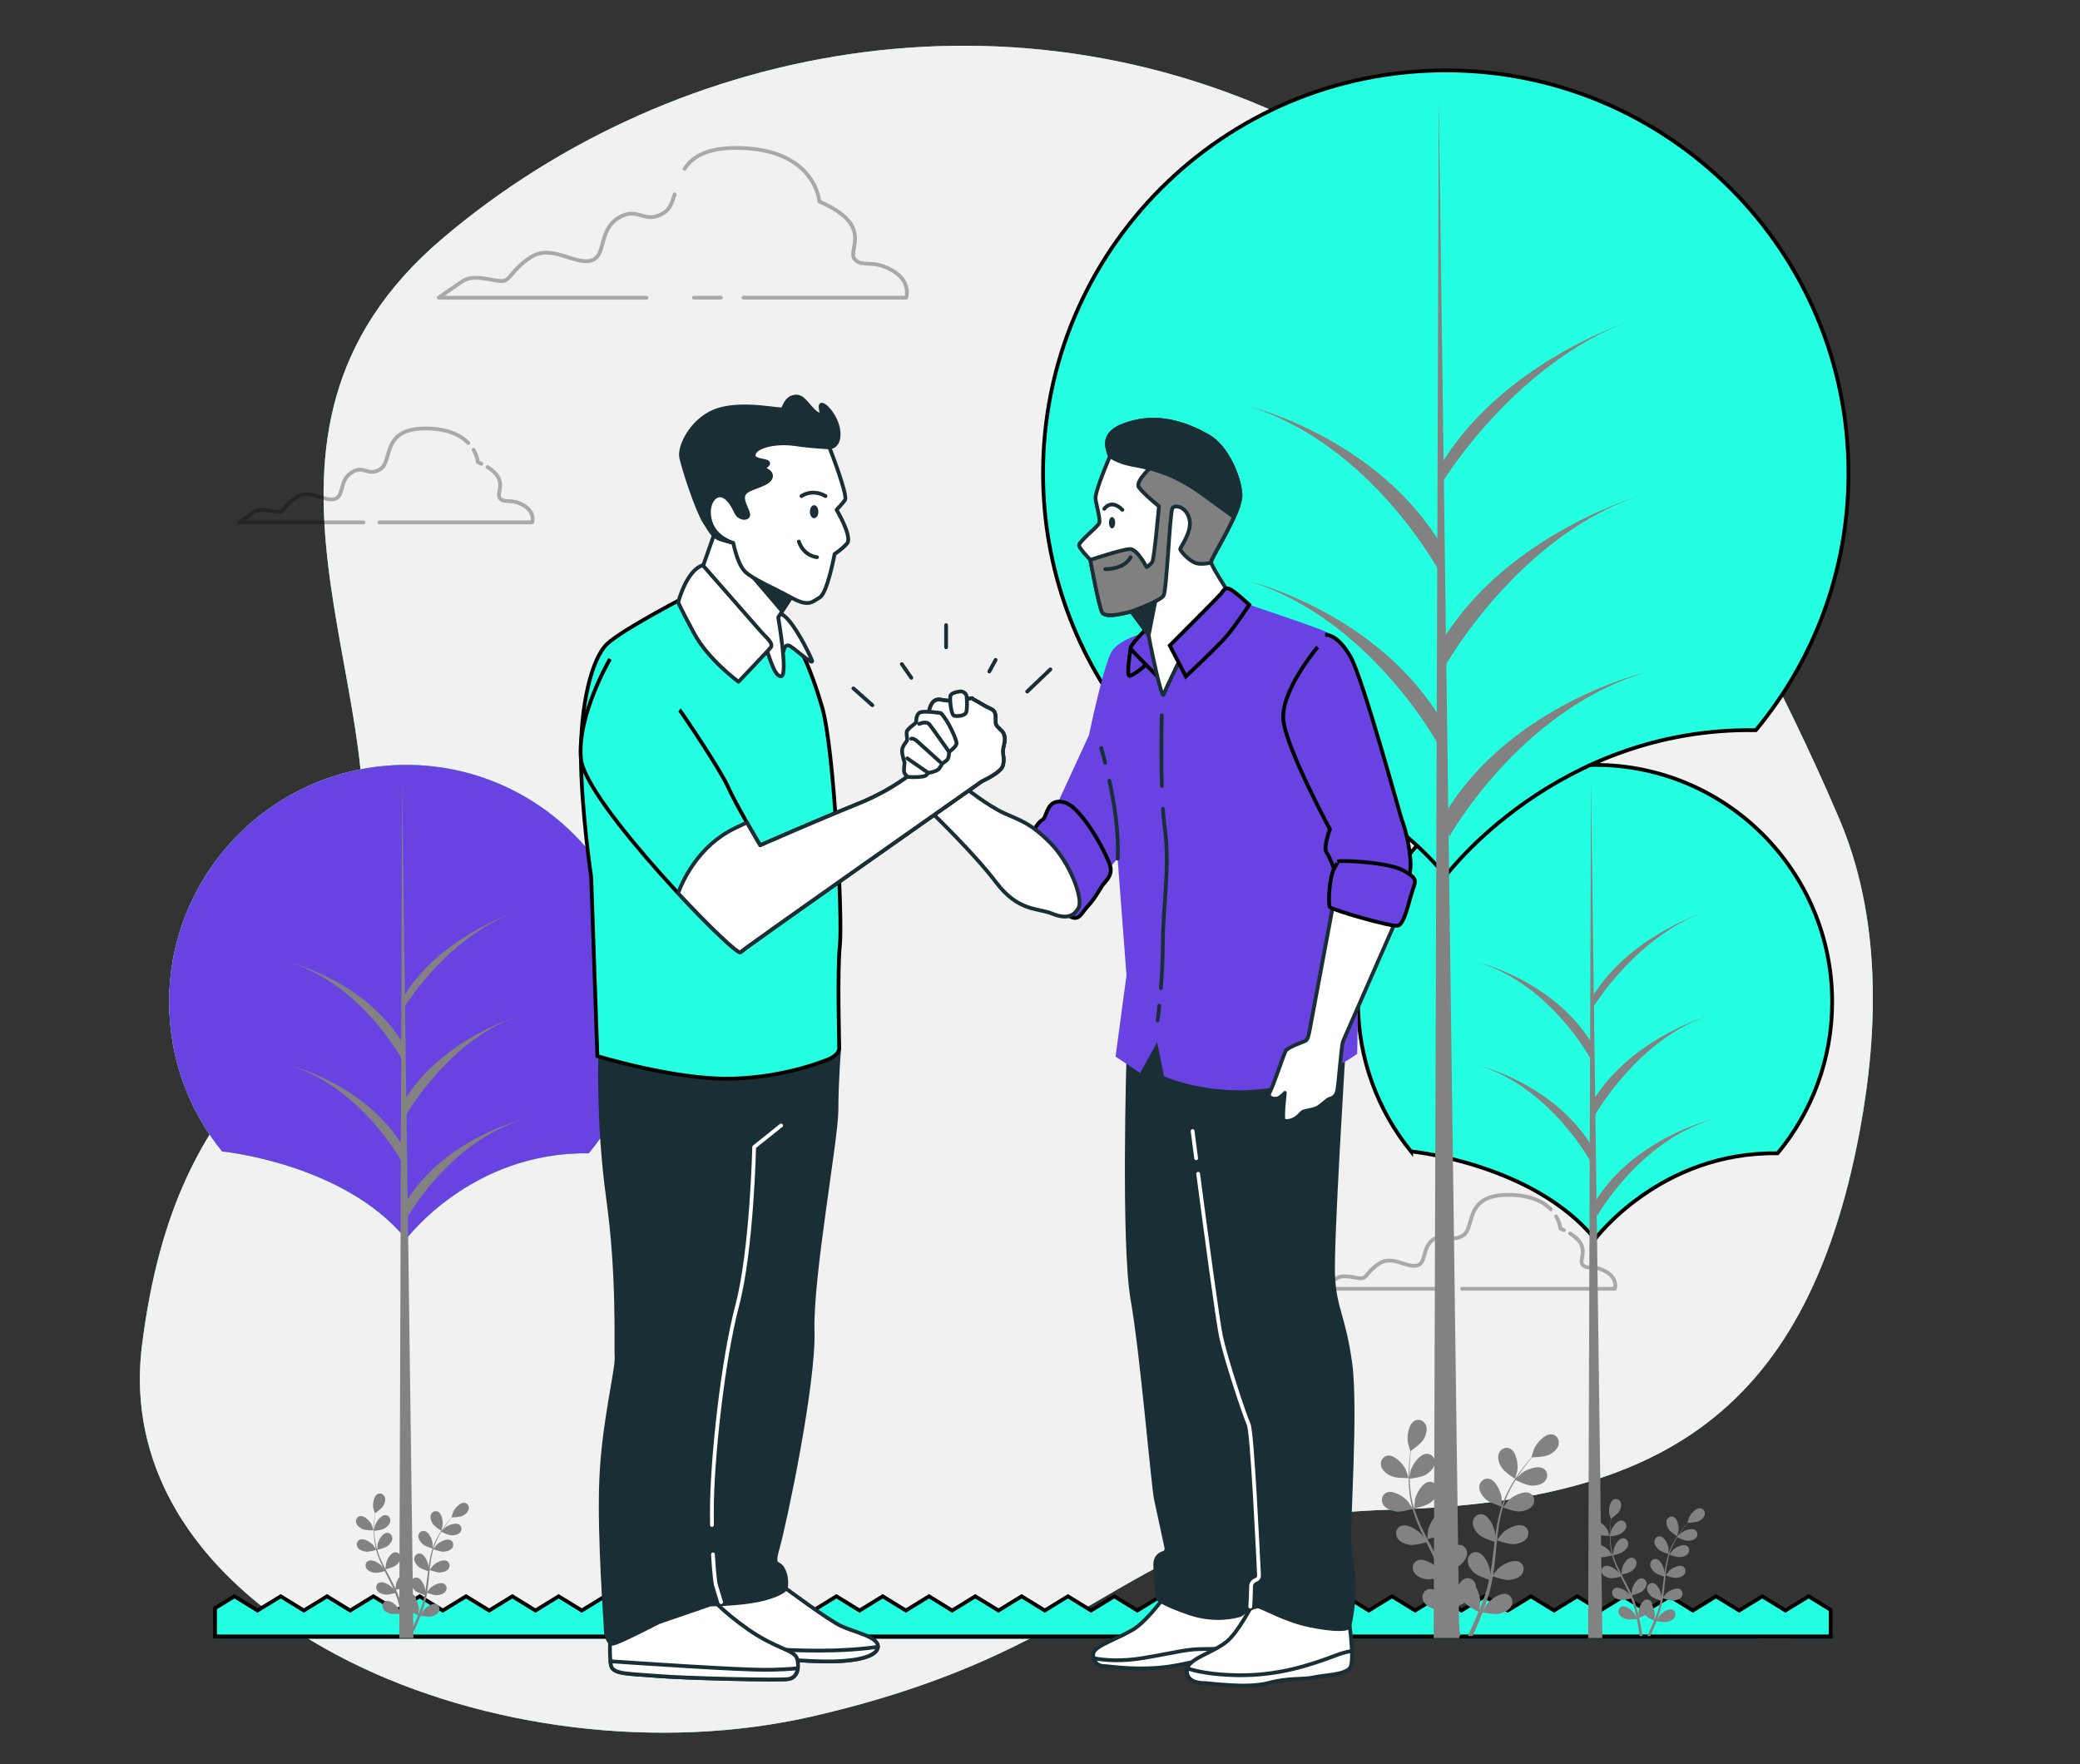 <?xml version="1.0" encoding="UTF-8"?>
<svg id="Capa_1" data-name="Capa 1" xmlns="http://www.w3.org/2000/svg" viewBox="0 0 550.35 466.79">
  <rect x="0" y="0" width="550.35" height="466.79" fill="#333333" stroke="none"/>
  <defs>
    <style>
      .cls-1, .cls-2 {
        fill: #6843e1;
      }

      .cls-3 {
        stroke: #fff;
      }

      .cls-3, .cls-4, .cls-5, .cls-6, .cls-7, .cls-8 {
        stroke-linecap: round;
        stroke-linejoin: round;
      }

      .cls-3, .cls-4, .cls-6 {
        fill: none;
      }

      .cls-4, .cls-9, .cls-2 {
        stroke: #000;
      }

      .cls-5 {
        fill: gray;
      }

      .cls-5, .cls-6, .cls-7, .cls-8 {
        stroke: #1a2e35;
      }

      .cls-7, .cls-10 {
        fill: #1a2e35;
      }

      .cls-9 {
        fill: #24ffe1;
      }

      .cls-9, .cls-2 {
        stroke-miterlimit: 10;
      }

      .cls-11 {
        fill: #828282;
      }

      .cls-12 {
        opacity: .3;
      }

      .cls-13 {
        fill: #5ae4a7;
      }

      .cls-8 {
        fill: #fff;
      }

      .cls-14 {
        fill: #f1f1f1;
      }
    </style>
  </defs>
  <g>
    <path class="cls-13" d="m474.51,190c-11.21-23.15-23.98-46.12-37.24-67.61-20.53-33.28-47.41-64.48-82.58-84.15C273.09-7.41,179.1,10.46,117.12,63.05c-61.98,52.59-11.36,120.07-22.72,170.68-11.36,50.61-47.51,48.63-56.81,122.06-9.3,73.43,96.06,117.1,177.66,98.24,81.6-18.85,82.63-52.59,151.84-54.58,69.21-1.98,110.52-22.82,124.98-100.23,5.08-27.2,5.62-56.76-5.48-82.74-3.76-8.81-7.81-17.66-12.08-26.49Z"/>
    <path class="cls-14" d="m474.51,190c-11.21-23.15-23.98-46.12-37.24-67.61-20.53-33.28-47.41-64.48-82.58-84.15C273.09-7.41,179.1,10.46,117.12,63.05c-61.98,52.59-11.36,120.07-22.72,170.68-11.36,50.61-47.51,48.63-56.81,122.06-9.3,73.43,96.06,117.1,177.66,98.24,81.6-18.85,82.63-52.59,151.84-54.58,69.21-1.98,110.52-22.82,124.98-100.23,5.08-27.2,5.62-56.76-5.48-82.74-3.76-8.81-7.81-17.66-12.08-26.49Z"/>
  </g>
  <g>
    <line class="cls-6" x1="474.51" y1="433.09" x2="484.91" y2="433.09"/>
    <line class="cls-6" x1="57.31" y1="433.09" x2="464.98" y2="433.09"/>
  </g>
  <g class="cls-12">
    <path class="cls-4" d="m123.91,117.21c-1.86-1.93-5.08-3.7-10.67-3.84-12.57-.31-9.2,8.58-12.57,10.73-3.37,2.15-4.29-1.23-7.66.92-3.37,2.15-1.84,6.44-4.6,7.05-2.76.61-6.44-2.76-9.81-.61-3.37,2.15-3.37,3.99-4.91,3.99s-4.6-1.23-6.44,0c-1.84,1.23-3.99,2.76-3.99,2.76h32.92"/>
    <path class="cls-4" d="m127.38,122.7c-.3-.15-.62-.29-.95-.44,0,0-.11-1.48-1.13-3.23"/>
    <path class="cls-4" d="m100.4,138.21h40.43s.92-2.76-2.45-4.6c-3.37-1.84-4.91-.31-6.13-1.84-1.09-1.37,2.44-4.68-3.27-8.2"/>
  </g>
  <g class="cls-12">
    <path class="cls-4" d="m410.35,319.97c-1.86-1.93-5.08-3.7-10.67-3.84-12.57-.31-9.2,8.59-12.57,10.73-3.37,2.15-4.29-1.23-7.66.92-3.37,2.15-1.84,6.44-4.6,7.05-2.76.61-6.44-2.76-9.81-.61-3.37,2.15-3.37,3.99-4.91,3.99s-4.6-1.23-6.44,0c-1.84,1.23-3.99,2.76-3.99,2.76h32.92"/>
    <path class="cls-4" d="m413.81,325.46c-.3-.15-.62-.29-.95-.44,0,0-.11-1.48-1.13-3.23"/>
    <path class="cls-4" d="m386.84,340.97h40.43s.92-2.76-2.45-4.6c-3.37-1.84-4.91-.31-6.13-1.84-1.09-1.37,2.44-4.68-3.27-8.2"/>
  </g>
  <g class="cls-12">
    <path class="cls-4" d="m196.73,78.75h43.05s1.47-4.4-3.91-7.33c-5.38-2.93-7.82-.49-9.78-2.93-1.96-2.44,5.38-8.8-9.29-15.16,0,0-.98-13.69-21.02-14.18-8.65-.21-12.57,2.31-14.66,5.52"/>
    <line class="cls-4" x1="183.6" y1="78.75" x2="190.76" y2="78.75"/>
    <path class="cls-4" d="m178.51,51.42c-.61,2.08-1.28,3.88-2.78,4.84-5.38,3.42-6.84-1.96-12.22,1.47-5.38,3.42-2.93,10.27-7.33,11.25-4.4.98-10.27-4.4-15.65-.98-5.38,3.42-5.38,6.36-7.82,6.36s-7.33-1.96-10.27,0c-2.93,1.96-6.36,4.4-6.36,4.4h54.98"/>
  </g>
  <polygon class="cls-9" points="484.38 432.94 484.38 425.92 478.54 422.33 472.41 426.09 466.29 422.33 460.17 426.09 454.04 422.33 447.92 426.09 441.8 422.33 435.68 426.09 429.55 422.33 423.43 426.09 417.3 422.33 411.18 426.09 405.06 422.33 398.93 426.09 392.81 422.33 386.68 426.09 380.56 422.33 374.44 426.09 368.31 422.33 362.19 426.09 356.06 422.33 349.94 426.09 343.81 422.33 337.69 426.09 331.56 422.33 325.44 426.09 319.32 422.33 313.19 426.09 307.06 422.33 300.94 426.09 294.81 422.33 288.69 426.09 282.56 422.33 276.44 426.09 270.31 422.33 264.19 426.09 258.06 422.33 251.93 426.09 245.81 422.33 239.68 426.09 233.56 422.33 227.44 426.09 221.31 422.33 215.19 426.09 209.07 422.33 202.94 426.09 196.82 422.33 190.69 426.09 184.57 422.33 178.44 426.09 172.32 422.33 166.19 426.09 160.07 422.33 153.94 426.09 147.81 422.33 141.68 426.09 135.56 422.33 129.43 426.09 123.3 422.33 117.17 426.09 111.04 422.33 104.91 426.09 98.79 422.33 92.66 426.09 86.53 422.33 80.4 426.09 74.28 422.33 68.14 426.09 62.02 422.33 56.9 425.47 56.9 432.94 484.38 432.94"/>
  <g>
    <g>
      <path class="cls-13" d="m58.83,304.63s32.27,3.19,48.63,23.2c0,0,17.28-23.18,48.32-22.7,9.01-10.86,14.43-24.8,14.43-40.01.01-34.64-28.06-62.74-62.71-62.75-34.64-.01-62.74,28.06-62.75,62.71,0,15.02,5.27,28.8,14.07,39.61v-.05Z"/>
      <path class="cls-13" d="m58.83,304.63s32.27,3.19,48.63,23.2c0,0,17.28-23.18,48.32-22.7,9.01-10.86,14.43-24.8,14.43-40.01.01-34.64-28.06-62.74-62.71-62.75-34.64-.01-62.74,28.06-62.75,62.71,0,15.02,5.27,28.8,14.07,39.61v-.05Z"/>
      <path class="cls-1" d="m58.83,304.63s32.27,3.19,48.63,23.2c0,0,17.28-23.18,48.32-22.7,9.01-10.86,14.43-24.8,14.43-40.01.01-34.64-28.06-62.74-62.71-62.75-34.64-.01-62.74,28.06-62.75,62.71,0,15.02,5.27,28.8,14.07,39.61v-.05Z"/>
      <g>
        <polygon class="cls-11" points="109.41 433.38 106.39 206.79 105.64 433.38 109.41 433.38"/>
        <path class="cls-11" d="m108.02,321.73s10.89-19.61,30.51-25.6c0,0-20.7,4.9-31.05,21.79l.54,3.81Z"/>
        <path class="cls-11" d="m106.84,266.7s12.08-20.14,31.69-26.13c0,0-21.34,6.14-31.69,23.03v3.1Z"/>
        <path class="cls-11" d="m107.26,295.34s11.66-21.01,31.27-27c0,0-21.2,5.88-31.55,22.77l.28,4.23Z"/>
        <path class="cls-11" d="m106.41,280.33s-10.51-19.61-29.44-25.6c0,0,19.97,4.9,29.96,21.79l-.53,3.81Z"/>
        <path class="cls-11" d="m106.41,307.56s-10.51-19.61-29.44-25.6c0,0,19.97,4.9,29.96,21.79l-.53,3.81Z"/>
      </g>
    </g>
    <g>
      <path class="cls-13" d="m373.39,304.63s32.27,3.19,48.63,23.2c0,0,17.28-23.18,48.32-22.7,9.01-10.86,14.43-24.8,14.43-40.01.01-34.64-28.06-62.74-62.71-62.75-34.64-.01-62.74,28.06-62.75,62.71,0,15.02,5.27,28.8,14.07,39.61v-.05Z"/>
      <path class="cls-9" d="m373.39,304.63s32.27,3.19,48.63,23.2c0,0,17.28-23.18,48.32-22.7,9.01-10.86,14.43-24.8,14.43-40.01.01-34.64-28.06-62.74-62.71-62.75-34.64-.01-62.74,28.06-62.75,62.71,0,15.02,5.27,28.8,14.07,39.61v-.05Z"/>
      <g>
        <polygon class="cls-11" points="423.97 433.38 420.96 206.79 420.2 433.38 423.97 433.38"/>
        <path class="cls-11" d="m422.59,321.73s10.89-19.61,30.51-25.6c0,0-20.7,4.9-31.05,21.79l.54,3.81Z"/>
        <path class="cls-11" d="m421.4,266.7s12.08-20.14,31.69-26.13c0,0-21.34,6.14-31.69,23.03v3.1Z"/>
        <path class="cls-11" d="m421.83,295.34s11.66-21.01,31.27-27c0,0-21.2,5.88-31.55,22.77l.28,4.23Z"/>
        <path class="cls-11" d="m420.98,280.33s-10.51-19.61-29.44-25.6c0,0,19.97,4.9,29.96,21.79l-.53,3.81Z"/>
        <path class="cls-11" d="m420.98,307.56s-10.51-19.61-29.44-25.6c0,0,19.97,4.9,29.96,21.79l-.53,3.81Z"/>
      </g>
    </g>
    <g>
      <path class="cls-13" d="m299.9,192.33s54.82,5.42,82.6,39.41c0,0,29.35-39.37,82.08-38.56,15.3-18.44,24.5-42.12,24.51-67.96.02-58.85-47.67-106.57-106.52-106.59-58.85-.02-106.57,47.67-106.59,106.52,0,25.51,8.95,48.93,23.9,67.27l.02-.09Z"/>
      <path class="cls-9" d="m299.9,192.33s54.82,5.42,82.6,39.41c0,0,29.35-39.37,82.08-38.56,15.3-18.44,24.5-42.12,24.51-67.96.02-58.85-47.67-106.57-106.52-106.59-58.85-.02-106.57,47.67-106.59,106.52,0,25.51,8.95,48.93,23.9,67.27l.02-.09Z"/>
      <g>
        <polygon class="cls-11" points="386.12 433.38 380.69 26.14 379.34 433.38 386.12 433.38"/>
        <path class="cls-11" d="m383.47,221.38s18.51-33.31,51.82-43.49c0,0-35.16,8.33-52.74,37.01l.93,6.48Z"/>
        <path class="cls-11" d="m381.45,127.9s20.52-34.21,53.83-44.39c0,0-36.25,10.43-53.83,39.12v5.27Z"/>
        <path class="cls-11" d="m382.17,176.56s19.8-35.68,53.11-45.86c0,0-36.01,9.99-53.59,38.67l.48,7.19Z"/>
        <path class="cls-11" d="m380.73,151.06s-17.86-33.31-50-43.49c0,0,33.93,8.33,50.89,37.01l-.89,6.48Z"/>
        <path class="cls-11" d="m380.73,197.32s-17.86-33.31-50-43.49c0,0,33.93,8.33,50.89,37.01l-.89,6.48Z"/>
      </g>
    </g>
  </g>
  <g>
    <path class="cls-11" d="m368.15,390.55c1.32.58,4.56.5,4.56.5.03,0-.7-2.12-.76-2.25-.71-1.49-2.96-3.94-4.78-3.69-1.32.18-2.05,1.5-1.75,2.73.3,1.27,1.6,2.21,2.73,2.7Z"/>
    <path class="cls-11" d="m369.27,399.92c1.37.2,4.26-.64,4.49-.71.46,1.62,1.05,3.24,1.75,4.85.4.92.83,1.83,1.27,2.74-.26-.39-.5-.73-.54-.77-1.08-1.25-3.89-3.02-5.59-2.3-1.22.52-1.58,1.98-.97,3.1.63,1.14,2.13,1.7,3.34,1.88,1.23.18,3.71-.48,4.36-.67.17.35.34.7.52,1.04.84,1.67,1.68,3.32,2.45,4.97.27.58.52,1.16.77,1.75-.23-.34-.43-.63-.47-.67-1.08-1.24-3.89-3.02-5.59-2.3-1.22.52-1.58,1.98-.97,3.1.63,1.14,2.13,1.7,3.34,1.88,1.18.17,3.47-.42,4.25-.64.24.6.48,1.21.68,1.81.13.41.28.8.39,1.22.12.41.23.82.34,1.23.19.79.39,1.6.55,2.37.12.54.22,1.05.33,1.57-.27-.58-.81-1.71-.87-1.8-.88-1.39-3.39-3.57-5.17-3.12-1.29.33-1.86,1.72-1.42,2.92.45,1.22,1.84,2.01,3.02,2.37,1.29.4,4.16.03,4.52-.01.17.86.33,1.69.47,2.48.31,1.74.54,3.31.72,4.63h1.21c-.21-1.37-.49-3-.85-4.83-.17-.87-.37-1.8-.59-2.75.22-.09,1.44-.58,2.52-1.19.94,1.02,3.36,2.22,3.67,2.37-.33.81-.66,1.59-.98,2.33-.67,1.54-1.3,2.9-1.86,4.06h1.31c.48-1.07,1.01-2.29,1.56-3.64.34-.82.68-1.7,1.03-2.61.35.07,3.18.65,4.51.35,1.2-.27,2.65-.95,3.19-2.14.53-1.16.06-2.59-1.2-3.02-1.75-.59-4.41,1.4-5.39,2.72-.06.08-.59,1-.91,1.58.14-.37.28-.73.42-1.12.28-.76.54-1.53.81-2.35.12-.4.24-.81.37-1.22.13-.4.22-.85.33-1.28.24-1,.43-2.02.6-3.06.67.24,3.04,1.07,4.28.98,1.23-.09,2.77-.54,3.48-1.63.7-1.07.45-2.55-.73-3.16-1.64-.84-4.58.71-5.74,1.87-.07.07-.82,1-1.21,1.52.1-.62.2-1.24.28-1.88.23-1.83.4-3.69.58-5.54.05-.57.12-1.13.18-1.7.24.09,3.04,1.13,4.42,1.04,1.23-.09,2.77-.54,3.48-1.63.7-1.07.45-2.55-.73-3.16-1.64-.85-4.58.71-5.74,1.87-.09.09-1.16,1.42-1.41,1.78.13-1.25.27-2.49.46-3.7.26-1.68.61-3.31,1.06-4.87.11.04,3.03,1.14,4.45,1.05,1.23-.09,2.77-.54,3.48-1.63.7-1.07.45-2.55-.73-3.16-1.64-.85-4.58.71-5.74,1.87-.09.09-1.24,1.53-1.43,1.8.03-.09.05-.19.07-.28.51-1.66,1.2-3.2,1.93-4.61.42-.82.87-1.58,1.32-2.31.52.26,2.93,1.43,4.21,1.48,1.23.05,2.81-.23,3.63-1.24.81-.98.73-2.49-.38-3.22-1.54-1.02-4.63.21-5.91,1.23-.07.06-.72.7-1.18,1.18.21-.33.42-.67.62-.98.77-1.16,1.55-2.18,2.25-3.07.4-.51.77-.95,1.12-1.37.65-.01,3.26-.09,4.4-.63,1.11-.52,2.39-1.5,2.65-2.77.26-1.25-.5-2.54-1.82-2.69-1.83-.2-4.01,2.31-4.68,3.82-.06.13-.73,2.27-.7,2.27,0,0,.03,0,.04,0-.35.39-.71.82-1.11,1.29-.72.88-1.52,1.88-2.32,3.03-.8,1.15-1.64,2.41-2.4,3.83-.77,1.42-1.5,2.95-2.05,4.62,0,.02-.01.04-.02.06,0-.54-.01-2.05-.03-2.17-.21-1.63-1.58-4.66-3.39-5-1.31-.24-2.41.78-2.52,2.05-.11,1.3.83,2.6,1.75,3.41,1.03.92,3.9,1.82,4.13,1.89-.51,1.6-.91,3.28-1.21,5.01-.18.99-.32,1.99-.46,2.99,0-.47-.02-.89-.02-.94-.21-1.63-1.58-4.66-3.39-5-1.31-.24-2.41.78-2.52,2.05-.11,1.3.83,2.6,1.75,3.41.93.83,3.36,1.64,4.01,1.85-.05.39-.1.77-.15,1.16-.22,1.85-.43,3.7-.7,5.5-.09.64-.21,1.26-.32,1.88,0-.41-.02-.76-.02-.82-.21-1.63-1.58-4.66-3.39-5-1.31-.24-2.41.78-2.52,2.05-.11,1.3.83,2.6,1.75,3.41.89.79,3.13,1.56,3.89,1.81-.13.64-.27,1.27-.43,1.88-.12.41-.2.82-.34,1.23-.13.41-.26.81-.39,1.21-.28.76-.56,1.55-.85,2.28-.2.51-.39,1-.59,1.49.1-.63.27-1.87.27-1.98.03-1.09-.36-2.87-1.14-4.12,0-.16,0-.32-.03-.48-.2-1.26-1.38-2.19-2.67-1.85-1.78.47-2.91,3.6-3,5.25,0,.1.06,1.16.11,1.82-.09-.39-.17-.76-.27-1.16-.19-.79-.4-1.57-.62-2.41-.12-.4-.24-.81-.37-1.22-.11-.41-.29-.83-.43-1.25-.35-.96-.76-1.92-1.18-2.88.69-.17,3.13-.79,4.11-1.54.98-.75,2.01-1.97,2-3.27,0-1.27-1.04-2.38-2.36-2.23-1.83.2-3.42,3.12-3.76,4.73-.02.1-.13,1.28-.18,1.94-.26-.57-.52-1.15-.8-1.72-.82-1.65-1.7-3.29-2.57-4.94-.27-.5-.53-1.01-.79-1.51.25-.06,3.16-.73,4.26-1.58.98-.75,2.01-1.97,2-3.27,0-1.27-1.04-2.38-2.36-2.23-1.83.2-3.42,3.12-3.76,4.73-.02.12-.18,1.82-.2,2.26-.58-1.11-1.14-2.22-1.65-3.34-.71-1.54-1.32-3.1-1.8-4.65.11-.03,3.16-.72,4.29-1.58.98-.75,2.01-1.97,2-3.27,0-1.27-1.04-2.38-2.36-2.23-1.83.2-3.42,3.12-3.76,4.73-.03.13-.19,1.96-.2,2.29-.03-.09-.07-.18-.1-.28-.49-1.66-.76-3.33-.93-4.91-.1-.92-.15-1.8-.18-2.65.58-.07,3.23-.42,4.33-1.09,1.05-.64,2.21-1.74,2.35-3.03.13-1.27-.77-2.48-2.1-2.48-1.84,0-3.75,2.72-4.25,4.29-.03.09-.21.98-.34,1.64,0-.39-.02-.79-.02-1.16,0-1.39.09-2.67.18-3.8.05-.64.12-1.22.18-1.76.53-.37,2.67-1.87,3.32-2.95.64-1.05,1.16-2.57.69-3.78-.47-1.19-1.82-1.84-3-1.23-1.64.85-2.07,4.14-1.8,5.77.02.14.64,2.29.67,2.27,0,0,.03-.02.03-.02-.07.52-.14,1.08-.21,1.69-.11,1.13-.23,2.41-.26,3.81-.04,1.4-.04,2.92.11,4.52.14,1.61.37,3.29.84,4.99,0,.02.01.04.02.06-.29-.46-1.14-1.7-1.22-1.79-1.08-1.25-3.89-3.02-5.59-2.3-1.22.52-1.58,1.98-.97,3.1.63,1.14,2.13,1.7,3.34,1.88Z"/>
    <path class="cls-11" d="m400.88,391.26s.59-2.15.61-2.29c.23-1.63-.29-4.91-1.95-5.72-1.2-.58-2.53.12-2.97,1.31-.45,1.22.12,2.72.79,3.76.78,1.21,3.52,2.94,3.53,2.94Z"/>
  </g>
  <g>
    <path class="cls-11" d="m422.97,406c.84.37,2.89.32,2.9.32.02,0-.44-1.34-.48-1.43-.45-.94-1.88-2.5-3.04-2.34-.84.11-1.3.95-1.11,1.74.19.8,1.02,1.4,1.73,1.71Z"/>
    <path class="cls-11" d="m423.68,411.95c.87.13,2.7-.4,2.85-.45.29,1.03.67,2.06,1.11,3.08.25.58.52,1.16.8,1.74-.17-.24-.32-.46-.34-.49-.68-.79-2.47-1.92-3.55-1.46-.78.33-1,1.26-.61,1.97.4.72,1.35,1.08,2.12,1.19.78.11,2.36-.31,2.77-.42.11.22.22.44.33.66.53,1.06,1.06,2.11,1.56,3.16.17.37.33.74.49,1.11-.15-.22-.28-.4-.3-.43-.68-.79-2.47-1.91-3.55-1.46-.78.33-1,1.26-.61,1.97.4.72,1.35,1.08,2.12,1.19.75.11,2.2-.27,2.7-.4.15.38.3.77.43,1.15.08.26.18.51.25.77.07.26.15.52.22.78.12.5.25,1.02.35,1.51.08.34.14.67.21,1-.17-.37-.51-1.09-.55-1.14-.56-.88-2.15-2.27-3.28-1.98-.82.21-1.18,1.09-.9,1.85.28.78,1.17,1.27,1.92,1.5.82.25,2.64.02,2.87,0,.11.54.21,1.07.3,1.57.2,1.11.34,2.1.45,2.94h.77c-.13-.87-.31-1.9-.54-3.07-.11-.55-.24-1.14-.37-1.74.14-.05.91-.37,1.6-.75.6.65,2.13,1.41,2.33,1.5-.21.51-.42,1.01-.62,1.48-.42.98-.83,1.84-1.18,2.58h.83c.31-.68.64-1.45.99-2.31.21-.52.43-1.08.65-1.66.22.05,2.02.41,2.86.22.76-.17,1.68-.6,2.02-1.36.33-.74.03-1.65-.76-1.91-1.11-.37-2.8.89-3.42,1.73-.04.05-.37.63-.58,1,.09-.24.18-.47.26-.71.18-.48.34-.97.52-1.49.08-.26.15-.51.23-.77.08-.26.14-.54.21-.81.15-.63.27-1.28.38-1.94.42.15,1.93.68,2.71.62.78-.05,1.75-.34,2.21-1.03.44-.68.28-1.62-.47-2.01-1.04-.54-2.9.45-3.65,1.19-.05.05-.52.63-.77.96.06-.4.13-.79.18-1.19.14-1.16.25-2.34.37-3.51.03-.36.07-.72.11-1.08.15.06,1.93.72,2.81.66.78-.05,1.75-.34,2.21-1.03.44-.68.28-1.62-.47-2.01-1.04-.54-2.9.45-3.64,1.19-.06.06-.73.9-.9,1.13.08-.79.17-1.58.29-2.35.17-1.07.39-2.1.67-3.09.07.03,1.93.73,2.82.66.78-.05,1.76-.34,2.21-1.03.44-.68.28-1.62-.47-2.01-1.04-.54-2.9.45-3.64,1.19-.06.06-.79.97-.91,1.15.02-.06.03-.12.05-.18.32-1.05.76-2.03,1.22-2.92.27-.52.55-1,.84-1.47.33.17,1.86.91,2.67.94.78.03,1.78-.15,2.31-.78.51-.63.46-1.58-.24-2.05-.97-.65-2.94.13-3.75.78-.04.04-.46.45-.75.75.13-.21.27-.42.4-.62.49-.74.98-1.38,1.43-1.95.25-.32.49-.61.71-.87.41,0,2.07-.06,2.79-.4.71-.33,1.51-.95,1.69-1.76.17-.79-.32-1.61-1.16-1.7-1.16-.13-2.55,1.47-2.97,2.42-.04.08-.46,1.44-.44,1.44,0,0,.02,0,.02,0-.22.25-.45.52-.7.82-.46.56-.96,1.19-1.47,1.92-.51.73-1.04,1.53-1.53,2.43-.49.9-.95,1.87-1.3,2.93,0,.01,0,.03-.01.04,0-.34,0-1.3-.02-1.38-.13-1.04-1-2.96-2.15-3.17-.83-.15-1.53.5-1.6,1.3-.07.82.53,1.65,1.11,2.17.66.59,2.48,1.15,2.62,1.2-.32,1.02-.58,2.08-.77,3.18-.11.63-.2,1.26-.29,1.9,0-.3-.01-.56-.02-.6-.13-1.04-1-2.96-2.15-3.17-.83-.15-1.53.5-1.6,1.3-.07.82.53,1.65,1.11,2.17.59.53,2.13,1.04,2.54,1.17-.03.24-.06.49-.09.73-.14,1.17-.28,2.35-.44,3.49-.06.4-.13.8-.2,1.2,0-.26,0-.49-.01-.52-.13-1.04-1-2.96-2.15-3.17-.83-.15-1.53.5-1.6,1.3-.07.82.53,1.65,1.11,2.17.56.5,1.98.99,2.47,1.15-.09.4-.17.81-.27,1.19-.08.26-.13.52-.22.78-.08.26-.17.52-.25.77-.18.48-.35.98-.54,1.45-.13.33-.25.63-.38.94.06-.4.17-1.19.17-1.26.02-.69-.23-1.82-.72-2.62,0-.1,0-.2-.02-.31-.13-.8-.88-1.39-1.69-1.17-1.13.3-1.85,2.29-1.9,3.33,0,.06.04.73.07,1.16-.06-.25-.11-.49-.17-.74-.12-.5-.25-1-.39-1.53-.08-.26-.16-.51-.23-.77-.07-.26-.18-.53-.27-.79-.22-.61-.48-1.22-.75-1.83.44-.1,1.99-.5,2.61-.98.62-.48,1.28-1.25,1.27-2.08,0-.81-.66-1.51-1.5-1.42-1.16.13-2.17,1.98-2.38,3-.01.06-.08.82-.11,1.23-.17-.36-.33-.73-.51-1.09-.52-1.05-1.08-2.09-1.63-3.13-.17-.32-.33-.64-.5-.96.16-.04,2.01-.47,2.7-1,.62-.47,1.28-1.25,1.27-2.08,0-.81-.66-1.51-1.5-1.42-1.16.13-2.17,1.98-2.38,3-.02.08-.11,1.16-.12,1.43-.37-.71-.72-1.41-1.05-2.12-.45-.98-.84-1.97-1.14-2.95.07-.02,2.01-.46,2.72-1,.62-.48,1.28-1.25,1.27-2.08,0-.81-.66-1.51-1.5-1.42-1.16.13-2.17,1.98-2.38,3-.02.08-.12,1.24-.12,1.46-.02-.06-.04-.12-.06-.18-.31-1.05-.48-2.11-.59-3.11-.07-.58-.1-1.14-.11-1.68.37-.04,2.05-.27,2.75-.69.67-.4,1.41-1.1,1.49-1.93.08-.8-.49-1.57-1.33-1.57-1.17,0-2.38,1.73-2.7,2.72-.02.05-.13.62-.21,1.04,0-.25-.01-.5-.01-.74,0-.88.06-1.7.11-2.41.03-.41.07-.78.12-1.12.34-.23,1.69-1.19,2.11-1.87.41-.67.74-1.63.44-2.4-.3-.75-1.16-1.17-1.91-.78-1.04.54-1.31,2.63-1.14,3.66.02.09.41,1.46.43,1.44,0,0,.02-.01.02-.01-.05.33-.09.68-.13,1.07-.07.72-.15,1.53-.17,2.42-.02.89-.02,1.85.07,2.87.09,1.02.24,2.09.53,3.17,0,.01,0,.02.01.04-.18-.29-.73-1.08-.77-1.14-.68-.79-2.47-1.92-3.55-1.46-.78.33-1,1.26-.61,1.97.4.72,1.35,1.08,2.12,1.19Z"/>
    <path class="cls-11" d="m443.74,406.45s.37-1.37.39-1.45c.14-1.03-.19-3.12-1.24-3.63-.76-.37-1.61.07-1.88.83-.28.78.08,1.73.5,2.38.5.77,2.24,1.86,2.24,1.86Z"/>
  </g>
  <g>
    <path class="cls-11" d="m95.96,404.56c.84.37,2.89.32,2.9.32.02,0-.44-1.34-.48-1.43-.45-.94-1.88-2.5-3.04-2.34-.84.11-1.3.95-1.11,1.74.19.8,1.02,1.4,1.73,1.71Z"/>
    <path class="cls-11" d="m96.66,410.51c.87.13,2.7-.4,2.85-.45.29,1.03.67,2.06,1.11,3.08.25.58.52,1.16.8,1.74-.17-.24-.32-.46-.34-.49-.68-.79-2.47-1.92-3.55-1.46-.78.33-1,1.26-.61,1.97.4.72,1.35,1.08,2.12,1.19.78.11,2.36-.31,2.77-.42.11.22.22.44.33.66.53,1.06,1.06,2.11,1.56,3.16.17.37.33.74.49,1.11-.15-.22-.28-.4-.3-.43-.68-.79-2.47-1.92-3.55-1.46-.78.33-1,1.26-.61,1.97.4.72,1.35,1.08,2.12,1.19.75.11,2.2-.27,2.7-.4.15.38.3.77.43,1.15.08.26.18.51.25.77.07.26.15.52.22.78.12.5.25,1.02.35,1.51.08.34.14.67.21,1-.17-.37-.51-1.09-.55-1.14-.56-.88-2.15-2.27-3.28-1.98-.82.21-1.18,1.09-.9,1.85.28.78,1.17,1.27,1.92,1.5.82.25,2.64.02,2.87,0,.11.54.21,1.07.3,1.57.2,1.11.34,2.1.45,2.94h.77c-.13-.87-.31-1.9-.54-3.07-.11-.55-.24-1.14-.37-1.74.14-.05.91-.37,1.6-.75.6.65,2.13,1.41,2.33,1.5-.21.51-.42,1.01-.62,1.48-.42.98-.83,1.84-1.18,2.58h.83c.31-.68.64-1.45.99-2.31.21-.52.43-1.08.65-1.66.22.05,2.02.41,2.86.22.76-.17,1.68-.6,2.02-1.36.33-.74.03-1.65-.76-1.91-1.11-.37-2.8.89-3.42,1.73-.04.05-.37.63-.58,1,.09-.24.18-.47.26-.71.18-.48.34-.97.52-1.49.08-.26.15-.51.23-.77.08-.26.14-.54.21-.81.15-.63.27-1.28.38-1.94.42.15,1.93.68,2.71.62.78-.05,1.75-.34,2.21-1.03.44-.68.28-1.62-.47-2.01-1.04-.54-2.9.45-3.65,1.19-.05.05-.52.63-.77.96.06-.4.13-.79.18-1.19.14-1.16.25-2.34.37-3.51.03-.36.07-.72.11-1.08.15.06,1.93.72,2.81.66.78-.05,1.75-.34,2.21-1.03.44-.68.28-1.62-.47-2.01-1.04-.54-2.9.45-3.64,1.19-.06.06-.73.9-.9,1.13.08-.79.17-1.58.29-2.35.16-1.07.39-2.1.67-3.09.07.03,1.93.73,2.82.66.78-.05,1.76-.34,2.21-1.03.44-.68.28-1.62-.47-2.01-1.04-.54-2.9.45-3.64,1.19-.06.06-.79.97-.91,1.15.02-.06.03-.12.05-.18.32-1.05.76-2.03,1.22-2.92.27-.52.55-1,.84-1.47.33.17,1.86.91,2.67.94.78.03,1.78-.15,2.31-.78.51-.63.46-1.58-.24-2.05-.97-.65-2.94.13-3.75.78-.04.04-.46.45-.75.75.13-.21.27-.42.4-.62.49-.74.98-1.38,1.42-1.95.25-.32.49-.61.71-.87.41,0,2.07-.06,2.79-.4.71-.33,1.51-.95,1.69-1.76.17-.79-.32-1.61-1.16-1.7-1.16-.13-2.55,1.47-2.97,2.42-.04.08-.46,1.44-.44,1.44,0,0,.02,0,.02,0-.22.25-.45.52-.7.82-.46.56-.96,1.19-1.47,1.92-.51.73-1.04,1.53-1.53,2.43-.49.9-.95,1.87-1.3,2.93,0,.01,0,.02-.01.04,0-.34,0-1.3-.02-1.38-.13-1.04-1-2.96-2.15-3.17-.83-.15-1.53.5-1.6,1.3-.07.82.53,1.65,1.11,2.17.66.59,2.48,1.15,2.62,1.2-.32,1.02-.58,2.08-.77,3.18-.11.63-.2,1.26-.29,1.9,0-.3-.01-.56-.02-.6-.13-1.04-1-2.96-2.15-3.17-.83-.15-1.53.5-1.6,1.3-.07.82.53,1.65,1.11,2.17.59.53,2.13,1.04,2.54,1.17-.03.24-.06.49-.09.73-.14,1.17-.28,2.35-.44,3.49-.06.4-.13.8-.2,1.2,0-.26,0-.49-.01-.52-.13-1.04-1-2.96-2.15-3.17-.83-.15-1.53.5-1.6,1.3-.07.82.53,1.65,1.11,2.17.56.5,1.98.99,2.47,1.15-.09.4-.17.81-.27,1.19-.07.26-.13.52-.22.78-.08.26-.17.52-.25.77-.18.48-.35.98-.54,1.45-.13.33-.25.63-.38.94.06-.4.17-1.19.17-1.26.02-.69-.23-1.82-.72-2.62,0-.1,0-.2-.02-.31-.13-.8-.88-1.39-1.69-1.17-1.13.3-1.85,2.29-1.9,3.33,0,.06.04.73.07,1.16-.06-.25-.11-.49-.17-.74-.12-.5-.25-1-.39-1.53-.08-.26-.16-.51-.23-.77-.07-.26-.18-.53-.27-.79-.22-.61-.48-1.22-.75-1.83.44-.1,1.99-.5,2.61-.98.62-.47,1.28-1.25,1.27-2.08,0-.81-.66-1.51-1.5-1.42-1.16.13-2.17,1.98-2.38,3-.01.06-.08.82-.11,1.23-.17-.36-.33-.73-.51-1.09-.52-1.05-1.08-2.09-1.63-3.13-.17-.32-.33-.64-.5-.96.16-.04,2.01-.47,2.7-1,.62-.48,1.28-1.25,1.27-2.08,0-.81-.66-1.51-1.5-1.42-1.16.13-2.17,1.98-2.38,3-.02.08-.11,1.16-.12,1.43-.37-.71-.73-1.41-1.05-2.12-.45-.98-.84-1.97-1.14-2.95.07-.02,2.01-.46,2.72-1,.62-.48,1.28-1.25,1.27-2.08,0-.81-.66-1.51-1.5-1.42-1.16.13-2.17,1.98-2.38,3-.02.08-.12,1.24-.12,1.46-.02-.06-.04-.12-.06-.18-.31-1.05-.48-2.11-.59-3.11-.07-.58-.09-1.14-.11-1.68.37-.04,2.05-.27,2.75-.69.67-.4,1.41-1.1,1.49-1.93.08-.8-.49-1.57-1.33-1.57-1.17,0-2.38,1.73-2.7,2.72-.02.05-.14.62-.21,1.04,0-.25-.01-.5-.01-.74,0-.88.06-1.7.11-2.41.03-.41.07-.78.12-1.12.34-.23,1.69-1.19,2.11-1.87.41-.67.74-1.63.44-2.4-.3-.75-1.16-1.17-1.91-.78-1.04.54-1.31,2.63-1.14,3.66.02.09.41,1.46.43,1.44,0,0,.02-.01.02-.01-.05.33-.09.68-.13,1.07-.07.72-.15,1.53-.17,2.42-.02.89-.02,1.85.07,2.87.09,1.02.24,2.09.53,3.17,0,.01,0,.02.01.04-.18-.29-.73-1.08-.77-1.14-.68-.79-2.47-1.92-3.55-1.46-.78.33-1,1.26-.61,1.97.4.72,1.35,1.08,2.12,1.19Z"/>
    <path class="cls-11" d="m116.73,405.01s.37-1.37.39-1.45c.14-1.03-.19-3.12-1.24-3.63-.76-.37-1.61.07-1.88.83-.28.78.08,1.73.5,2.38.5.77,2.24,1.86,2.24,1.86Z"/>
  </g>
  <g>
    <g>
      <g>
        <path class="cls-8" d="m309.61,421.65c-.45-.12-.92.05-1.2.43-1.36,1.84-5.39,7.09-8.56,9.02-3.87,2.36-10.1,4.3-10.53,6.23-.43,1.93,1.07,3.44,2.58,3.44s7.31,1.07,14.83.43c7.52-.64,11.18-2.79,15.69-1.93,4.51.86,8.17,1.07,9.89-1.93,1.4-2.45.8-11.18.54-14.33-.05-.63-.61-1.1-1.24-1.04-3.82.32-16.3,1.21-22-.31Z"/>
        <path class="cls-8" d="m322.43,439.27c4.51.86,8.17,1.07,9.89-1.93.17-.29.3-.67.42-1.12.22-.85-.59-1.61-1.43-1.36-3.07.91-7.83,1.41-12.1,1.41-5.59,0-6.45.64-16.55,2.36-6.04,1.03-10.6.6-13.31.08.32,1.23,1.44,2.07,2.56,2.07,1.5,0,7.31,1.07,14.83.43,7.52-.64,11.18-2.79,15.69-1.93Z"/>
      </g>
      <g>
        <path class="cls-8" d="m333.67,422.1c-.53-.15-1.09.1-1.34.59-1.2,2.38-4.76,9.17-7.76,11.63-3.65,3.01-10.32,4.51-10.53,7.52-.21,3.01,3.01,3.44,4.51,3.44s11.39,1.5,16.98,0c5.59-1.5,9.24-.86,12.04-1.5,2.79-.64,8.38-.64,9.67-2.58,1.06-1.6.08-9.64-.3-12.4-.07-.54-.51-.95-1.06-.99-2.5-.17-9.43-.78-13.26-2.52-3.52-1.6-7.27-2.72-8.97-3.19Z"/>
        <path class="cls-8" d="m357.25,441.2c.44-.65.53-2.39.46-4.4-1.14.17-2.51.5-4.14,1.12-7.22,2.73-15.55,5.45-26.14,5.29-7.08-.11-11.28-1.15-13.29-1.82-.04.15-.08.3-.09.45-.21,3.01,3.01,3.44,4.51,3.44s11.39,1.5,16.98,0c5.59-1.5,9.24-.86,12.04-1.5,2.79-.64,8.38-.64,9.67-2.58Z"/>
      </g>
      <path class="cls-7" d="m298.57,279.04s-1.5,50.08,1.07,64.7c2.58,14.62,5.37,48.89,6.23,52.97.68,3.23,2.16,10.07,2.76,12.81.13.59-.23,1.17-.81,1.35-.94.29-2.16,1.06-2.16,3.04,0,2.69.45,7.18.6,8.59.03.33.21.62.47.81.76.55,2.78,1.72,7.96,3.49,6.76,2.32,12.3.82,13.36.49.12-.04.22-.09.32-.16.65-.47,3.48-2.43,4.81-2.05,1.5.43,7.09,3.65,13.33,4.94,6.23,1.29,10.32,1.29,10.53.21.21-1.07,1.5-6.66,1.07-12.25-.43-5.59-.64-4.3-1.07-9.03-.43-4.73,1.93-36.21.21-48.46-1.72-12.25-4.08-14.19-4.51-22.78-.43-8.6,2.79-59.76,2.79-59.76,0,0-21.28,3.65-29.66,1.72-8.38-1.93-12.04-6.45-17.63-7.09-5.59-.64-9.67,6.45-9.67,6.45Z"/>
      <path class="cls-1" d="m304.93,166.86s-8.67,1.81-10.84,5.6c-2.17,3.79-5.96,22.03-5.96,22.03l-9.57,20.77,12.82,16.79,4.33-4.88,2.35,30.88-2.89,21.49,6.5,4.33,4.51-8.13,1.81,9.03s11.74,5.24,26.73,3.25c14.99-1.99,24.38-9.21,24.38-9.21,0,0,.36-24.56.54-25.1.18-.54,1.81-27.63,1.81-27.63,0,0-6.68-48.22-7.77-52.73-1.08-4.51-.36-5.24-3.97-6.68-3.61-1.44-19.17-6.68-19.17-6.68,0,0-11.53-.72-14.42.18-2.89.9-11.2,6.68-11.2,6.68Z"/>
      <path class="cls-2" d="m273.7,219.51s.83-1.89,2.12-2.6c1.3-.71,1.06-6.02,5.9-4.6s11.92,15.1,12.15,17.34c.24,2.24-1.3,3.42-2.01,4.37-.71.94-2.01,3.54-3.89,5.55-1.89,2.01-2.36,4.13-4.72,2.95s-4.37-6.61-6.96-13.45c-2.6-6.84-2.6-9.56-2.6-9.56Z"/>
      <path class="cls-2" d="m299.15,171.59s-1.23,7.37-.27,7.23c.96-.14,4.64-2.87,4.78-3.69s-4.5-3.55-4.5-3.55Z"/>
      <path class="cls-2" d="m303.79,165.86s-5.05,5.05-4.64,5.73c.41.68,7.92,8.19,7.92,8.19,0,0,1.36-6.82.82-9.83-.55-3-4.09-4.09-4.09-4.09Z"/>
      <g>
        <path class="cls-8" d="m293.69,120.69s-4.09,9.42-3.82,11.33c.27,1.91,1.36,5.46.96,6.41-.41.96-5.46,4.91-5.32,5.87.14.96,3,3.82,3,3.82,0,0,2.18,12.15,3.14,13.92.96,1.77,7.64-.27,7.64-.27,0,0,4.5,5.05,4.64,6.28.14,1.23,3.41,17.33,3.96,15.7.55-1.64,6.41-13.51,6.41-13.51,0,0,11.74-11.6,11.46-12.28-.27-.68-5.32-8.19-5.32-9.28s8.05-13.38,7.78-17.88c-.27-4.5-3.55-12.56-8.6-15.42-5.05-2.87-12.15-5.6-19.65-3.69-7.51,1.91-7.92,4.91-6.28,9.01Z"/>
        <polygon class="cls-7" points="299.29 161.77 303.93 168.05 305.77 158.65 299.29 161.77"/>
        <path class="cls-5" d="m307.89,157.54c.82-1.5,1.64-21.97,2.32-23.07.68-1.09,3.69-.41,4.5,2.87.82,3.28-2.46,7.51-2.46,7.92s2.18,3,4.09,3.69c1.16.42,2.93.17,4.13-.08-.02-.07-.04-.15-.04-.19,0-.91,5.56-9.55,7.28-15.02-2.16-1.88-6.21-4.74-11.51-8.04-7.23-4.5-10.78-2.87-10.78-2.87,0,0-5.19,4.5-4.09,6.14,1.09,1.64,5.32,5.05,5.32,5.05,0,0-1.23,13.92-1.77,14.74-.55.82-1.5,1.36-1.5,1.36,0,0-2.46-4.78-4.37-4.78s-10.51,2.87-10.51,2.87c0,0,2.18,12.15,3.14,13.92.96,1.77,7.64-.27,7.64-.27,0,0,7.78-2.73,8.6-4.23Z"/>
        <path class="cls-7" d="m319.62,115.36c-5.05-2.87-12.15-5.6-19.65-3.69-7.51,1.91-7.92,4.91-6.28,9.01,0,0,2.05,1.5,5.46,2.18,3.41.68,10.24,1.5,18.7,7.64,3.26,2.36,6.22,4.52,8.65,6.28,1.06-2.38,1.81-4.59,1.72-6.01-.27-4.5-3.55-12.56-8.6-15.42Z"/>
        <path class="cls-10" d="m295.06,138.29c0,.83-.37,1.5-.82,1.5s-.82-.67-.82-1.5.37-1.5.82-1.5.82.67.82,1.5Z"/>
        <path class="cls-6" d="m292.19,134.61s1.77-2.73,4.78.27"/>
        <path class="cls-6" d="m292.46,150.58s4.91.14,6.69-3.14"/>
      </g>
      <path class="cls-2" d="m309.52,170.78l4.23,8.19s8.33-7.78,10.78-10.65c2.46-2.87,6.01-8.33,6.01-8.33,0,0-4.09-3.82-5.32-4.23-1.23-.41-1.5.55-2.18,1.36-.68.82-13.51,13.65-13.51,13.65Z"/>
      <path class="cls-8" d="m352.96,238.19s-5.96,31.96-6.32,33.77c-.36,1.81-.54,3.07-1.26,3.43-.72.36-4.7,1.63-5.24,2.71-.54,1.08-3.25,9.21-4.15,10.84-.9,1.63,1.26,1.99,2.17,1.63.9-.36,1.81-1.44,1.81-1.44,0,0-.9,7.22-.18,7.4.72.18,1.99,0,3.07-.72,1.08-.72,1.26-1.26,1.81-1.63.54-.36,3.07-.54,4.15-1.26,1.08-.72,2.35-1.99,2.89-2.17.54-.18,1.81-.36,2.17-2.53.36-2.17,1.08-11.74,1.44-12.64.36-.9,14.81-33.77,14.81-33.77l-17.16-3.61Z"/>
      <path class="cls-2" d="m348.63,171.19s-10.11,11.92-9.03,19.68c1.08,7.77,12.28,28.53,12.28,28.53,0,0-1.81,4.88-.9,6.14.9,1.26,1.99,4.33,1.99,4.33l18.06,4.51s2.53-1.26,2.17-6.68-1.99-10.11-2.35-11.02c-.36-.9-10.29-37.38-13.54-42.98-3.25-5.6-5.96-5.78-6.68-5.78"/>
      <path class="cls-2" d="m353.87,227.9s.36-.18-.9,1.99c-1.26,2.17-1.63,9.39-1.08,10.11.54.72,16.61,5.42,18.06,4.88,1.44-.54,2.35-4.33,3.43-8.13,1.08-3.79,2.17-3.97-1.81-6.32-3.97-2.35-16.43-2.89-17.7-2.53Z"/>
      <path class="cls-3" d="m317.02,310.54c1.93,14.68,5.16,38.93,6.05,43.08,1.29,6.02,6.23,20.85,7.31,23.21.97,2.14,2.47,34.36,2.75,40.01.02.51-.29.95-.76,1.13-.61.23-1.35.73-1.35,1.73,0,1.72-.21,5.37-.21,5.37"/>
      <path class="cls-3" d="m315.55,299.24s.37,2.83.94,7.21"/>
      <path class="cls-8" d="m255.06,208.18s6.25,4.96,10.62,6.96c4.37,2.01,6.84,2.48,12.15,7.79,5.31,5.31,8.85,14.87,7.55,17.23s-3.3,3.07-7.08,1.53c-3.78-1.53-8.85-.47-14.75-8.26-5.9-7.79-17.34-18.76-17.34-18.76l8.85-6.49Z"/>
      <path class="cls-6" d="m293.54,206.54c1.27,5.93,2.57,13.91,2.18,20.63"/>
      <path class="cls-6" d="m291.38,197.92s.44,1.47,1.05,3.87"/>
      <path class="cls-6" d="m306.74,266.05c-.24,2.4-.44,3.91-.44,3.91"/>
      <path class="cls-6" d="m307.7,213.97c.13,2.01.3,3.89.53,5.48,1.37,9.88-.55,20.59-.55,30.19,0,4.02-.24,8.24-.52,11.78"/>
      <path class="cls-6" d="m307.4,189.26s-.26,9.5.02,18.67"/>
    </g>
    <g>
      <g>
        <path class="cls-8" d="m207.89,420.22s11.19,8.34,14.65,9.97c3.46,1.63,9.97,2.85,9.76,5.49-.2,2.64-5.9,4.07-14.85,3.86-8.95-.2-12.82-1.02-18.92-1.63-6.1-.61-10.78,2.44-13.83,0-3.05-2.44.41-16.48.41-16.48l22.78-1.22Z"/>
        <path class="cls-8" d="m195.89,435.88c-5.74-.16-10.58-1.31-12.42-1.81.09,1.77.44,3.2,1.23,3.84,3.05,2.44,7.73-.61,13.83,0,6.1.61,9.97,1.42,18.92,1.63,8.95.2,14.65-1.22,14.85-3.86,0,0-5.9,1.02-15.46,1.02s-13.63-.61-20.95-.81Z"/>
      </g>
      <g>
        <path class="cls-8" d="m187.75,422.25s3.05,3.86,10.37,8.95c7.32,5.09,12.2,5.29,12.82,7.73.61,2.44,0,4.88-2.24,5.29s-27.46-.2-34.78-.81c-7.32-.61-11.59-.41-12.2-2.64-.61-2.24-.2-9.15-.2-9.15,0,0,4.07-2.03,10.98-6.71,6.92-4.68,15.26-2.64,15.26-2.64Z"/>
        <path class="cls-8" d="m202.4,441.78c-7.28,0-32.61-1.69-40.89-2.26.05.49.12.92.2,1.24.61,2.24,4.88,2.03,12.2,2.64,7.32.61,32.55,1.22,34.78.81,1.46-.27,2.22-1.41,2.4-2.84-2.08.21-4.96.4-8.71.4Z"/>
      </g>
      <path class="cls-7" d="m158.87,277.83s-.81,18.71,2.03,39.26c2.85,20.55,2.03,38.45,2.24,41.9.2,3.46-3.46,17.49-4.07,32.55-.61,15.05,1.22,38.45,1.22,39.67s.61,3.66,1.83,3.66,12.21-5.7,12.21-5.7l13.63-4.68s5.29,0,10.78-.81c5.49-.81,8.95-2.64,9.15-3.46.2-.81.41-3.25-.81-5.29-1.22-2.03-2.85,0-1.22-5.7,1.63-5.7,9.56-42.72,9.15-57.16-.41-14.44,6.31-50.65,6.31-58.38s.73-16.47.73-16.47l-.73-6.11s-15.87,7.53-32.75,6.92c-16.88-.61-29.5-5.49-29.5-5.49l-.2,5.29Z"/>
      <path class="cls-3" d="m188.64,411.24c.3,5.52.74,7.96.74,7.96l1.42,4.68"/>
      <path class="cls-3" d="m206.67,297.76l-7.12,5.7s-.61,27.26-4.48,41.9c-3.86,14.65-6.71,40.89-6.71,54.52,0,1.27,0,2.46.02,3.59"/>
      <path class="cls-9" d="m181.44,157.89s-16.86,8.7-20.84,12.51c-3.99,3.81-7.07,16.01-6.89,30.33.18,14.32,2.72,31.36,2.72,31.36l1.63,47.31s20.66,6.34,35.53,5.98c14.86-.36,25.92-5.26,25.92-5.26,0,0,2.54-1.09,2.54-2.9s-.54-20.3.18-27.19c.73-6.89-1.45-51.9-4.71-62.96-3.26-11.06-5.44-14.32-6.71-17.22-1.27-2.9.36-2.36-8.52-7.61-8.88-5.26-15.41-6.52-20.84-4.35Z"/>
      <path class="cls-8" d="m207.36,172.21s.18-1.63,1.27-1.45c1.09.18,7.07,5.98,6.16,3.81-.91-2.17-4.53-9.43-7.25-11.6-2.72-2.17-3.26-1.45-3.26.18s3.08,9.06,3.08,9.06Z"/>
      <path class="cls-8" d="m212.07,153.91l-6.16,9.43s2.72,15.59.72,15.59-3.44-6.89-4.17-7.79c-.73-.91-17.22-19.21-17.22-19.21l5.62-15.95s4.17-1.45,7.07,3.26c2.9,4.71,14.14,14.68,14.14,14.68Z"/>
      <polygon class="cls-7" points="198.52 151.84 206.73 161.45 210.71 155.83 198.05 148.56 198.52 151.84"/>
      <path class="cls-8" d="m185.97,149.56s14.32,16.31,15.41,17.58,3.44,3.08,2.54,4.17c-.91,1.09-8.52,9.06-8.52,9.06,0,0-7.98-5.8-11.78-12.87-3.81-7.07-4.17-8.16-4.17-8.16,0,0,2.18-8.52,6.53-9.79Z"/>
      <g>
        <path class="cls-7" d="m219.45,118.36s2.75,0,2.41-4.13c-.34-4.13-4.13-7.91-4.64-7.05-.52.86,1.2,3.61-1.03,2.23-2.23-1.38-3.44-4.81-5.85-4.47-2.41.34-2.75,2.75-3.27,3.27-.52.52-9.97-1.89-16.85.17-6.88,2.06-10.66,9.63-9.97,12.72.69,3.09,4.13,13.75,6.19,17.02,2.06,3.27,2.41,4.13,4.99,4.81,2.58.69,5.16,2.06,7.05-3.09,1.89-5.16.34-5.5,3.27-7.22,2.92-1.72,6.7-2.23,6.36-6.53-.34-4.3.52-4.81,1.89-5.33,1.38-.52,8.6-.86,9.46-2.41Z"/>
        <g>
          <path class="cls-8" d="m219.45,118.36s4.99,12.72,4.13,13.93c-.86,1.2-2.23,2.58-2.23,2.58,0,0,4.3,7.22,2.75,8.94-1.55,1.72-3.27,2.75-3.27,2.75,0,0-1.89,10.32-3.95,11.52-2.06,1.2-2.92,2.58-7.56,0-4.64-2.58-10.14-4.81-12.21-6.88-2.06-2.06-3.09-7.56-3.09-7.56,0,0-4.64-1.2-6.02-5.5-1.38-4.3.86-7.56,2.92-7.05,2.06.52,3.27,3.27,3.95,4.64.69,1.38,2.75,1.72,3.09.69.34-1.03-2.23-4.13-1.03-5.85s5.85-2.06,6.88-3.95-2.23-2.75-2.23-2.75c0,0,2.23-.86,1.55-1.55-.69-.69-4.47-.34-3.61-2.41.86-2.06,6.19-3.09,10.83-2.41,4.64.69,9.11.86,9.11.86Z"/>
          <path class="cls-10" d="m216.53,135.38c0,.95-.5,1.72-1.12,1.72s-1.12-.77-1.12-1.72.5-1.72,1.12-1.72,1.12.77,1.12,1.72Z"/>
          <path class="cls-6" d="m212.06,131.25s2.75-2.06,6.36,0"/>
          <path class="cls-6" d="m216.18,147.41s-3.44-.17-4.81-4.13"/>
        </g>
      </g>
      <g>
        <path class="cls-9" d="m161.41,174.35s-8.75,14.82-7.7,26.38c1.05,11.57,40.94,52.47,42.22,51.2,1.28-1.28,63.92-45.26,63.92-45.26,0,0,5.08-2.28,5.51-4.15.44-1.87,0-2.64,0-3.74s.66-2.42.44-3.85c-.22-1.43-1.1-1.76-1.87-2.64-.77-.88-.44-1.32-.55-2.97-.11-1.65-1.21-1.65-2.75-2.53-1.54-.88-2.42-1.43-3.08-1.76-.66-.33.44-.44-1.54-.11-1.98.33-4.51.77-6.93.22-2.42-.55-3.08,1.98-3.3,3.3-.22,1.32-.33,2.31-.22,3.08.11.77.22,8.58-.22,9.35-.44.77-6.82,7.15-18.26,11.77-11.44,4.62-25.95,11-25.95,11,0,0-6.49-10.89-8.47-15.4-1.98-4.51-12.54-20.19-12.87-20.41"/>
        <path class="cls-8" d="m265.36,202.52c.44-1.87,0-2.64,0-3.74s.66-2.42.44-3.85c-.22-1.43-1.1-1.76-1.87-2.64-.77-.88-.44-1.32-.55-2.97-.11-1.65-1.21-1.65-2.75-2.53-1.54-.88-2.42-1.43-3.08-1.76-.66-.33.44-.44-1.54-.11-1.98.33-4.51.77-6.93.22-2.42-.55-3.08,1.98-3.3,3.3-.22,1.32-.33,2.31-.22,3.08.11.77.22,8.58-.22,9.35-.44.77-6.82,7.15-18.26,11.77-11.44,4.62-25.95,11-25.95,11,0,0-1.63-2.74-3.51-6.04-.98.47-2.04.97-3.2,1.53-9.82,4.72-13.94,14.28-15,17.18,8.5,9.15,15.95,16.16,16.49,15.62,1.28-1.28,63.92-45.26,63.92-45.26,0,0,5.08-2.28,5.51-4.15Z"/>
      </g>
    </g>
    <g>
      <path class="cls-8" d="m254.33,182.91s-2.56.19-2.84,1.14c-.29.95.2,5.03.9,5.28.69.25,2.92.12,3.25-.87.33-.99.21-2.92.15-3.99-.06-1.06-.96-1.49-1.45-1.56Z"/>
      <g>
        <path class="cls-8" d="m248.95,188.66s-4.8-.78-5.73-.05c-.93.73-.74,2.18-.82,2.48-.08.3-2.32,1.69-2.47,2.48-.15.79.22,2.12.05,2.42-.18.3-1.27,1.43-1.3,2.6-.03,1.17.67,3.16.67,3.16,0,0-.19,1.66-.16,2.24.03.58.67,1.51,1.26,1.57s4.08.14,4.63-.47l.55-.61s2.41-.34,2.93-1.24c.53-.9.55-.52.53-.9-.02-.39,1.4-.86,1.74-1.66.34-.8.28-1.76.28-1.76,0,0,2.05-1.38,1.99-2.35-.06-.97-2.2-5.98-4.16-7.9Z"/>
        <path class="cls-6" d="m243.2,191.53s1.89-.89,2.72.13c.84,1.02,5.19,7.26,5.19,7.26"/>
        <path class="cls-6" d="m241.1,195.44s.57-.23,1.59.68c1.02.91,6.15,5.55,6.15,5.55"/>
        <line class="cls-6" x1="240.06" y1="200.64" x2="245.62" y2="204.48"/>
      </g>
    </g>
    <g>
      <line class="cls-6" x1="225.8" y1="182.12" x2="230.82" y2="186.58"/>
      <line class="cls-6" x1="250.33" y1="165.4" x2="250.33" y2="171.25"/>
      <line class="cls-6" x1="277.92" y1="177.1" x2="271.79" y2="182.96"/>
      <line class="cls-6" x1="238.62" y1="175.71" x2="241.13" y2="179.33"/>
      <line class="cls-6" x1="263.43" y1="174.59" x2="261.76" y2="177.66"/>
    </g>
  </g>
</svg>